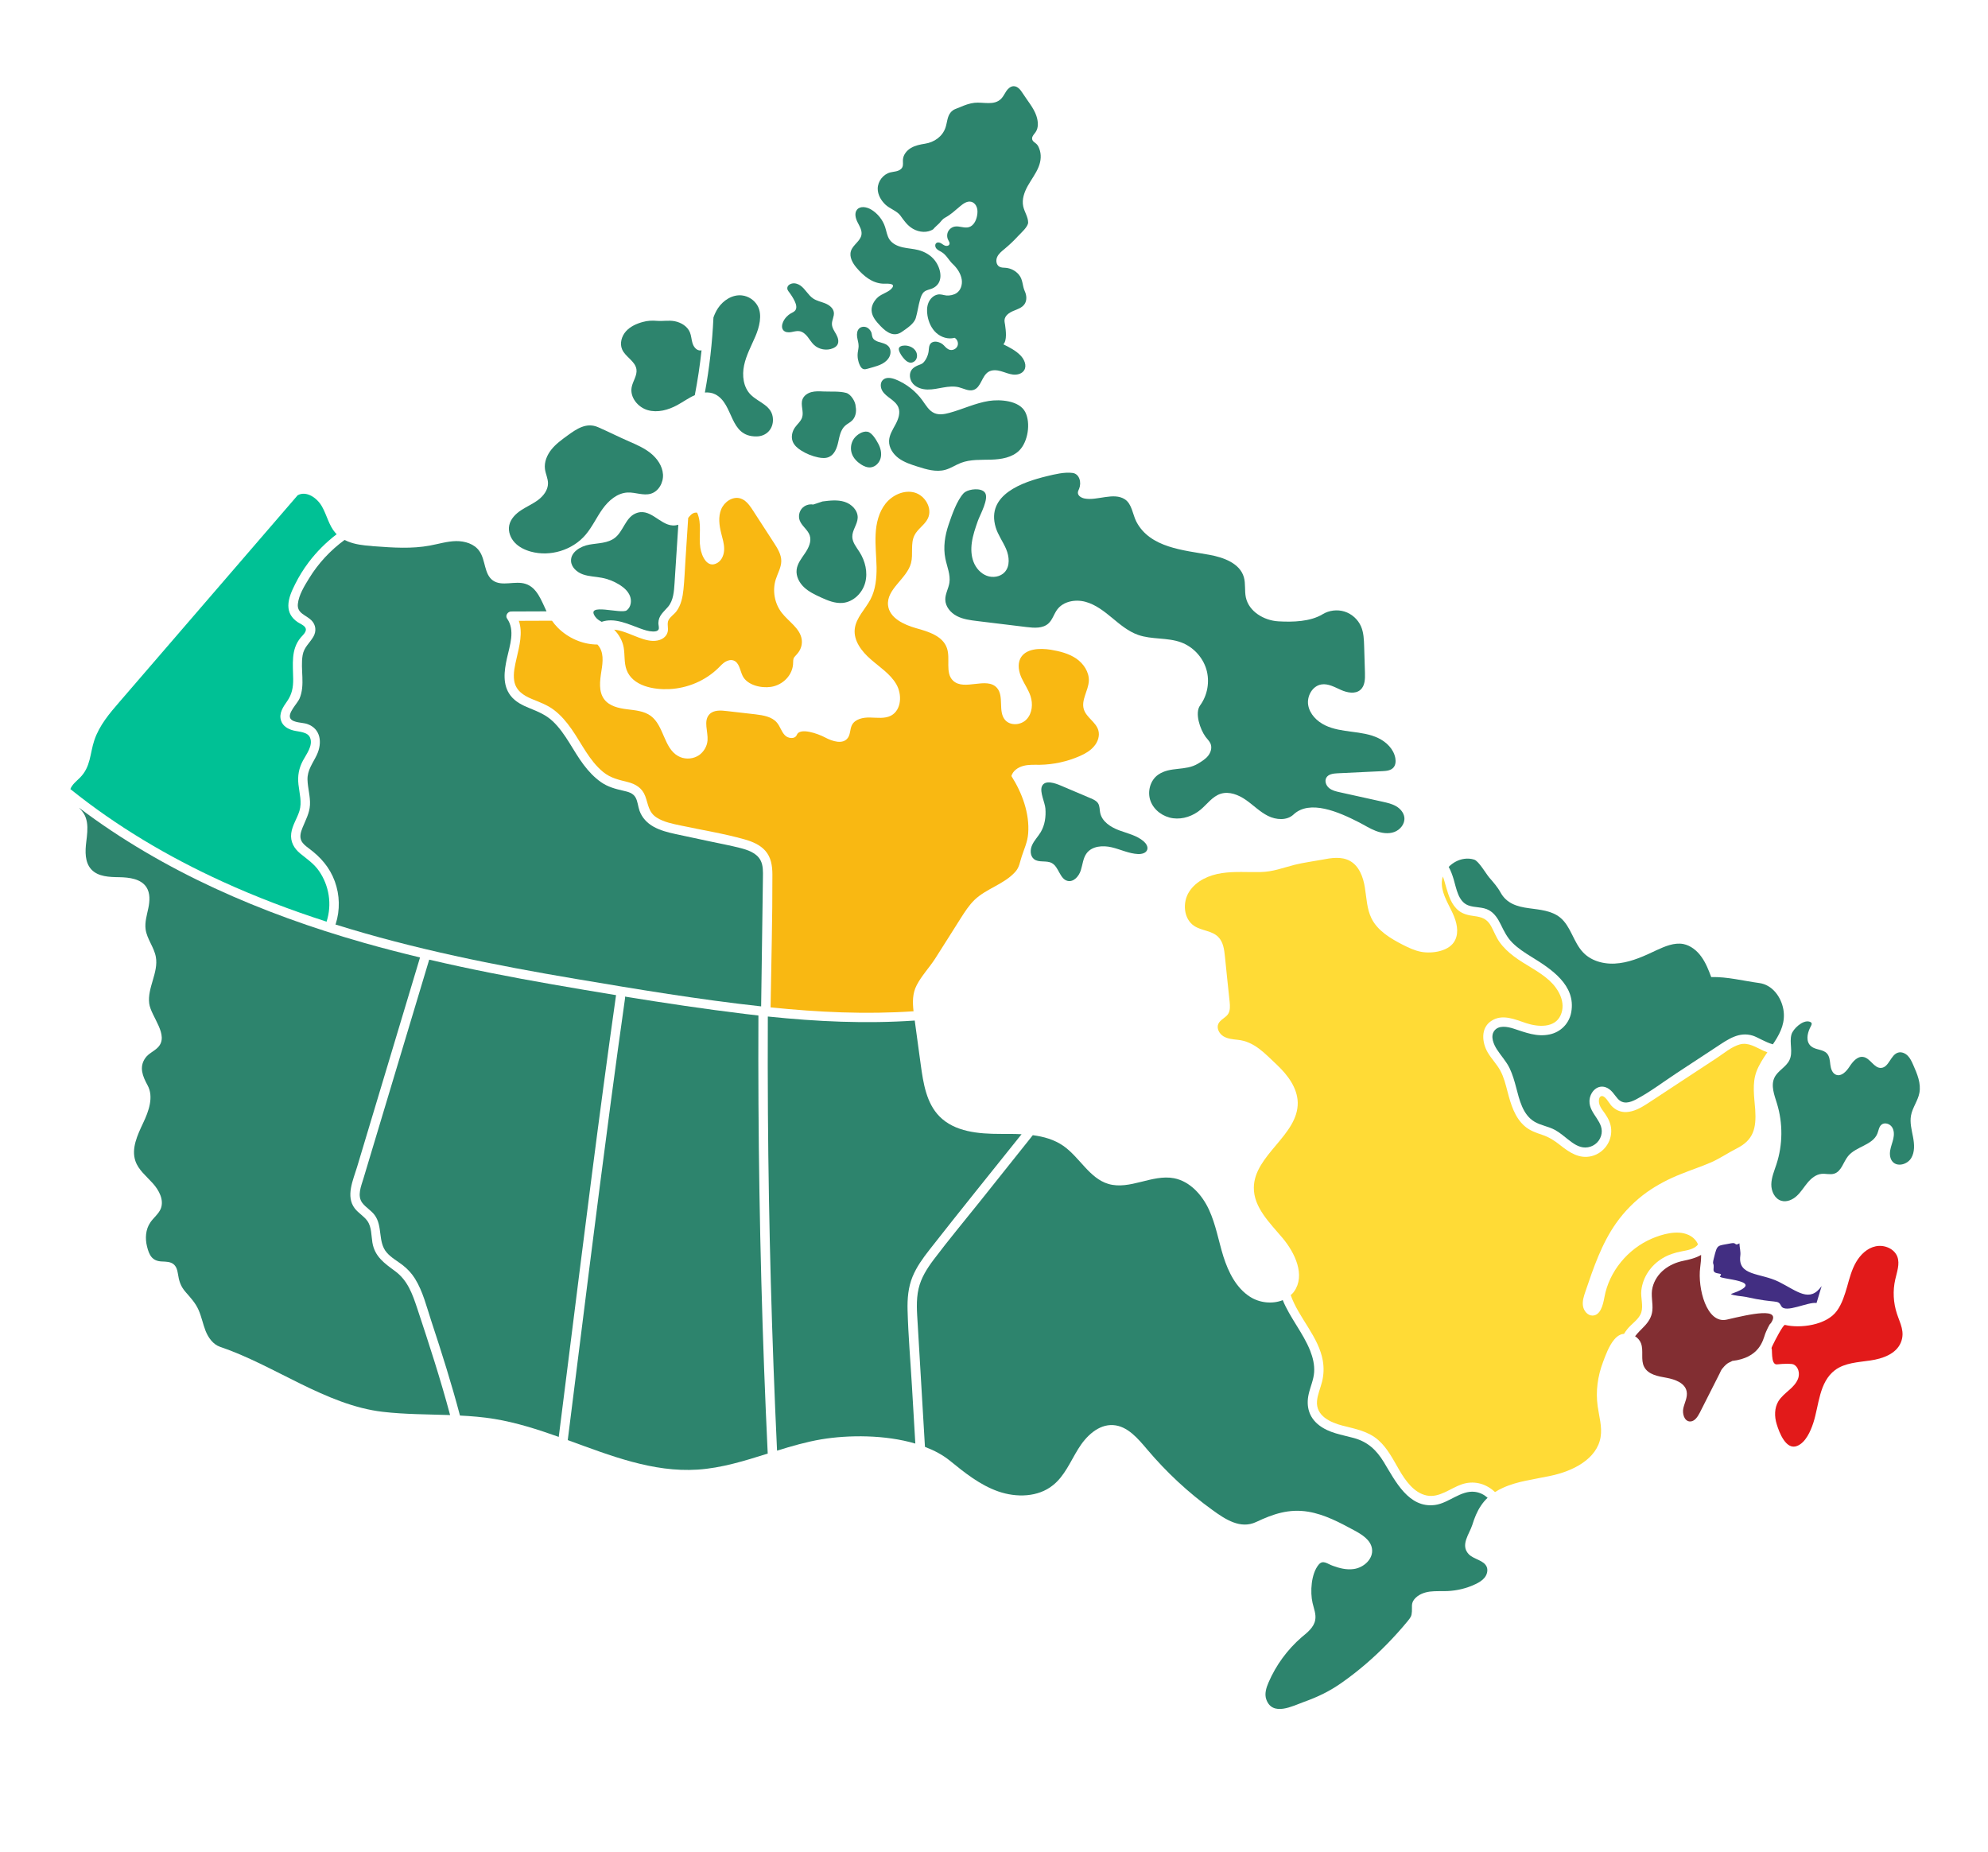 <?xml version="1.0" encoding="utf-8"?>
<!-- Generator: Adobe Illustrator 16.0.4, SVG Export Plug-In . SVG Version: 6.00 Build 0)  -->
<!DOCTYPE svg PUBLIC "-//W3C//DTD SVG 1.1//EN" "http://www.w3.org/Graphics/SVG/1.1/DTD/svg11.dtd">
<svg version="1.1" id="Layer_1" xmlns="http://www.w3.org/2000/svg" xmlns:xlink="http://www.w3.org/1999/xlink" x="0px" y="0px"
	 width="422.184px" height="393.381px" viewBox="0 0 422.184 393.381" enable-background="new 0 0 422.184 393.381"
	 xml:space="preserve">
<g id="BACKGROUND">
</g>
<g id="OBJECTS">
	<g>
		<path fill="#2D846D" d="M112.719,117.142c4.117,1.14,8.833-0.3,11.612-3.542c1.434-1.672,2.347-3.724,3.63-5.514
			c1.283-1.791,3.138-3.4,5.337-3.492c1.641-0.069,3.307,0.714,4.886,0.261c1.693-0.487,2.734-2.375,2.609-4.134
			s-1.212-3.335-2.58-4.447s-3.007-1.828-4.623-2.53c-2.212-0.962-4.374-2.063-6.575-3.023c-2.49-1.085-4.568,0.364-6.549,1.806
			c-1.21,0.879-2.437,1.772-3.37,2.941c-0.935,1.169-1.557,2.665-1.365,4.148c0.132,1.024,0.642,1.989,0.645,3.022
			c0.004,1.411-0.948,2.667-2.075,3.519c-1.126,0.854-2.444,1.413-3.623,2.189c-1.18,0.776-2.269,1.862-2.542,3.249
			c-0.255,1.296,0.271,2.667,1.172,3.631C110.21,116.192,111.447,116.789,112.719,117.142z"/>
		<path fill="#2D846D" d="M169.176,121.006c-0.154,1.375,0.554,2.734,1.556,3.688c1.002,0.953,2.273,1.567,3.529,2.144
			c1.495,0.688,3.087,1.357,4.725,1.198c2.264-0.22,4.166-2.105,4.755-4.303s0.003-4.597-1.219-6.517
			c-0.645-1.012-1.492-2.005-1.521-3.204c-0.035-1.415,1.095-2.643,1.143-4.058c0.053-1.568-1.293-2.909-2.791-3.382
			c-1.497-0.473-3.112-0.279-4.671-0.08l-1.997,0.661c-0.871-0.164-1.817,0.168-2.396,0.84s-0.765,1.658-0.472,2.495
			c0.429,1.223,1.729,1.985,2.139,3.213c0.425,1.272-0.227,2.645-0.978,3.754C170.228,118.57,169.326,119.673,169.176,121.006z"/>
		<path fill="#2D846D" d="M211.455,111.998c0.492,1.641,1.558,3.044,2.222,4.622s0.85,3.578-0.29,4.856
			c-0.924,1.037-2.539,1.289-3.836,0.796c-1.299-0.493-2.292-1.632-2.797-2.926s-0.562-2.73-0.371-4.106
			c0.218-1.579,0.748-3.095,1.274-4.599c0.455-1.302,2.498-4.852,1.468-6.082c-0.819-0.979-3.151-0.734-4.185-0.06
			c-0.117,0.077-0.218,0.159-0.298,0.246c-1.467,1.6-2.488,4.622-3.181,6.65c-0.794,2.322-1.188,4.808-0.696,7.239
			c0.347,1.715,1.123,3.412,0.854,5.141c-0.188,1.211-0.886,2.332-0.871,3.557c0.019,1.496,1.129,2.805,2.455,3.496
			s2.848,0.883,4.333,1.064c3.494,0.425,6.989,0.851,10.484,1.276c1.604,0.195,3.428,0.325,4.624-0.757
			c0.869-0.783,1.169-2.012,1.864-2.952c1.312-1.776,3.882-2.232,6.014-1.652c2.133,0.581,3.93,1.99,5.633,3.398
			c1.704,1.409,3.432,2.878,5.515,3.618c2.931,1.04,6.247,0.518,9.164,1.599c2.527,0.938,4.565,3.107,5.344,5.689
			c0.777,2.583,0.275,5.516-1.316,7.694c-1.177,1.61-0.014,5.074,1.167,6.684c0.359,0.487,0.831,0.907,1.059,1.469
			c0.343,0.847,0.037,1.845-0.534,2.557c-0.572,0.712-1.371,1.196-2.154,1.667c-2.688,1.614-5.856,0.546-8.434,2.334
			c-1.728,1.197-2.362,3.656-1.62,5.623c0.742,1.966,2.695,3.355,4.777,3.635c2.083,0.276,4.232-0.479,5.845-1.828
			c1.395-1.167,2.505-2.804,4.235-3.363c1.831-0.594,3.831,0.215,5.408,1.317c1.577,1.104,2.949,2.518,4.672,3.377
			c1.722,0.86,4.01,1.023,5.411-0.294c3.455-3.248,9.631-0.532,13.853,1.627c1.199,0.613,2.34,1.352,3.597,1.838
			c1.256,0.486,2.681,0.706,3.947,0.247c1.266-0.459,2.294-1.732,2.148-3.072c-0.11-1.019-0.854-1.881-1.739-2.397
			c-0.885-0.519-1.903-0.745-2.904-0.968c-3.018-0.667-6.036-1.334-9.055-2.002c-0.807-0.178-1.645-0.371-2.284-0.894
			c-0.639-0.523-1.002-1.482-0.593-2.198c0.438-0.769,1.473-0.896,2.357-0.939c3.182-0.151,6.363-0.304,9.544-0.455
			c0.85-0.04,1.794-0.125,2.354-0.764c0.472-0.534,0.528-1.324,0.398-2.025c-0.354-1.904-1.896-3.417-3.646-4.246
			s-3.708-1.087-5.629-1.338s-3.879-0.518-5.624-1.358c-1.744-0.842-3.271-2.372-3.599-4.282c-0.326-1.908,0.894-4.102,2.807-4.402
			c1.44-0.229,2.814,0.575,4.148,1.167c1.333,0.592,3.042,0.938,4.138-0.026c0.963-0.849,0.999-2.312,0.959-3.597
			c-0.059-1.887-0.114-3.774-0.172-5.661c-0.045-1.423-0.096-2.886-0.658-4.193c-0.642-1.484-1.946-2.668-3.486-3.16
			c-1.541-0.49-3.291-0.282-4.672,0.559c-2.621,1.594-6.346,1.688-9.409,1.509c-3.062-0.18-6.253-2.079-6.896-5.08
			c-0.304-1.416-0.022-2.922-0.428-4.312c-0.855-2.935-4.282-4.181-7.29-4.73c-5.447-0.998-12.607-1.454-15.529-7.029
			c-0.781-1.49-0.934-3.771-2.443-4.761c-2.391-1.563-5.896,0.34-8.532-0.167c-0.681-0.131-1.459-0.55-1.451-1.243
			c0.003-0.303,0.161-0.578,0.275-0.857c0.525-1.298,0.077-3.131-1.392-3.334c-1.701-0.235-3.827,0.287-5.473,0.688
			C217.192,102.37,209.361,105.035,211.455,111.998z"/>
		<path fill="#2D846D" d="M187.472,80.711c-0.579,0.585-0.517,1.583-0.097,2.29c0.421,0.707,1.115,1.197,1.772,1.691
			c0.658,0.495,1.323,1.046,1.633,1.808c0.48,1.174-0.002,2.512-0.6,3.63c-0.596,1.119-1.331,2.24-1.373,3.509
			c-0.048,1.461,0.868,2.817,2.047,3.682c1.18,0.864,2.6,1.321,3.991,1.765c1.909,0.608,3.949,1.222,5.882,0.694
			c1.179-0.322,2.207-1.043,3.349-1.481c2.016-0.772,4.245-0.619,6.403-0.684c2.158-0.063,4.481-0.437,6.001-1.969
			c1.823-1.835,2.442-5.778,1.257-8.124c-1.255-2.485-5.377-2.743-7.726-2.375c-2.899,0.455-5.584,1.775-8.417,2.539
			c-1.027,0.276-2.149,0.474-3.13,0.063c-1.162-0.484-1.826-1.679-2.562-2.7c-1.423-1.973-3.408-3.533-5.661-4.449
			C189.333,80.23,188.163,80.013,187.472,80.711z"/>
		<path fill="#2D846D" d="M172.297,83.275c-0.813,0.222-1.587,0.753-1.881,1.543c-0.446,1.201,0.317,2.583-0.065,3.805
			c-0.265,0.849-1.021,1.433-1.531,2.159c-0.604,0.86-0.855,2.012-0.472,2.99c0.324,0.825,1.042,1.429,1.792,1.903
			c1.104,0.699,2.335,1.196,3.615,1.461c0.771,0.158,1.602,0.227,2.317-0.1c1.163-0.528,1.657-1.896,1.937-3.143
			c0.278-1.247,0.513-2.613,1.458-3.474c0.454-0.413,1.036-0.668,1.477-1.096c0.766-0.744,0.983-1.925,0.77-2.971
			c0-1.007-0.996-2.64-2.014-2.913c-1.506-0.406-3.34-0.226-4.89-0.304C173.968,83.095,173.11,83.054,172.297,83.275z"/>
		<path fill="#2D846D" d="M181.372,93.12c-0.679,0.937-0.85,2.217-0.44,3.297c0.352,0.93,1.086,1.672,1.92,2.211
			c0.604,0.391,1.308,0.694,2.023,0.629c1.037-0.095,1.889-0.983,2.145-1.991c0.256-1.01-0.002-2.094-0.493-3.012
			c-0.42-0.789-1.309-2.352-2.268-2.562C183.225,91.463,181.942,92.332,181.372,93.12z"/>
		<path fill="#2D846D" d="M167.984,70.536c0.589-0.095,1.181-0.298,1.771-0.209c0.714,0.108,1.298,0.627,1.748,1.193
			c0.45,0.565,0.814,1.203,1.337,1.702c1.051,1.005,2.715,1.309,4.054,0.739c0.367-0.155,0.721-0.383,0.928-0.723
			c0.412-0.673,0.137-1.553-0.247-2.243c-0.385-0.689-0.882-1.372-0.902-2.161c-0.023-0.846,0.517-1.649,0.409-2.489
			c-0.119-0.922-0.977-1.567-1.836-1.917s-1.806-0.522-2.573-1.042c-0.536-0.363-0.953-0.874-1.361-1.377
			c-0.407-0.504-0.822-1.016-1.354-1.383c-0.534-0.366-1.215-0.573-1.838-0.399c-0.827,0.229-1.203,0.934-0.707,1.592
			c0.535,0.709,1.022,1.42,1.395,2.233c0.272,0.597,0.473,1.347,0.076,1.869c-0.224,0.294-0.585,0.439-0.908,0.619
			c-0.744,0.415-1.346,1.076-1.688,1.855c-0.244,0.552-0.337,1.25,0.043,1.718C166.706,70.577,167.394,70.63,167.984,70.536z"/>
		<path fill="#2D846D" d="M187.516,60.244c0.611,0.03,2.722-0.211,1.97,0.869c-0.619,0.892-2.206,1.258-3.021,1.988
			c-0.815,0.728-1.421,1.768-1.367,2.857c0.064,1.313,1.029,2.383,1.938,3.332c1.299,1.355,2.879,2.386,4.586,1.12
			c0.991-0.706,2.484-1.639,2.857-2.872c0.379-1.257,0.536-2.62,0.91-3.899c0.187-0.635,0.4-1.312,0.925-1.712
			c0.447-0.341,1.036-0.414,1.558-0.622c2.638-1.054,2.065-4.145,0.677-5.967c-0.862-1.132-2.164-1.885-3.542-2.238
			c-1.08-0.278-2.207-0.325-3.295-0.571c-1.089-0.246-2.188-0.737-2.812-1.663c-0.524-0.781-0.641-1.756-0.933-2.65
			c-0.504-1.542-1.58-2.888-2.973-3.719c-0.936-0.558-2.299-0.81-2.99,0.03c-0.599,0.727-0.317,1.82,0.105,2.66
			c0.424,0.84,0.979,1.71,0.841,2.641c-0.202,1.373-1.792,2.136-2.229,3.452c-0.417,1.255,0.332,2.592,1.19,3.599
			C183.345,58.56,185.176,60.129,187.516,60.244z"/>
		<path fill="#2D846D" d="M191.208,45.779c0.781,1.084,1.483,2.12,2.674,2.812c1.328,0.772,3.102,0.927,4.363,0.051
			c0-0.134,1.084-1.062,1.234-1.236c0.365-0.425,0.74-0.928,1.246-1.194c1.163-0.612,2.125-1.529,3.145-2.386
			c0.687-0.577,1.526-1.192,2.395-0.969c0.574,0.147,1.008,0.656,1.19,1.219c0.183,0.564,0.146,1.177,0.037,1.759
			c-0.195,1.03-0.744,2.13-1.754,2.412c-0.971,0.271-2.008-0.312-2.998-0.127c-0.596,0.112-1.128,0.517-1.396,1.06
			c-0.268,0.542-0.265,1.211,0.007,1.751c0.151,0.301,0.39,0.622,0.274,0.938c-0.118,0.327-0.558,0.42-0.888,0.313
			c-0.33-0.107-0.598-0.351-0.899-0.52c-0.303-0.169-0.705-0.256-0.983-0.049c-0.351,0.26-0.285,0.833-0.003,1.167
			c0.281,0.333,0.702,0.505,1.078,0.727c1.069,0.631,1.535,1.755,2.405,2.566c0.926,0.864,1.711,2.027,1.905,3.296
			c0.162,1.07-0.198,2.273-1.099,2.874c-0.586,0.391-1.468,0.575-2.168,0.507c-0.651-0.063-1.177-0.339-1.871-0.191
			c-0.891,0.188-1.604,0.917-1.942,1.762c-0.34,0.845-0.344,1.792-0.196,2.689c0.227,1.385,0.828,2.74,1.865,3.685
			c1.038,0.944,2.543,1.421,3.894,1.044c0.585,0.322,0.865,1.104,0.619,1.725c-0.247,0.62-0.989,0.996-1.635,0.827
			c-0.521-0.135-0.891-0.546-1.243-0.926c-0.395-0.424-0.954-0.696-1.531-0.792c-0.45-0.075-0.952,0.017-1.267,0.348
			c-0.415,0.437-0.382,1.113-0.461,1.71c-0.11,0.833-0.557,1.834-1.168,2.429c-0.301,0.29-0.816,0.402-1.188,0.574
			c-0.438,0.201-0.869,0.438-1.178,0.816c-0.71,0.87-0.506,2.251,0.252,3.08c0.759,0.829,1.93,1.171,3.052,1.194
			c1.124,0.021,2.23-0.236,3.337-0.43c1.106-0.192,2.256-0.32,3.345-0.042c1.03,0.265,2.075,0.89,3.089,0.559
			c1.616-0.529,1.726-2.971,3.184-3.849c0.769-0.462,1.746-0.379,2.61-0.139c0.863,0.24,1.693,0.624,2.584,0.725
			c0.891,0.103,1.902-0.155,2.375-0.918c0.615-0.997,0.027-2.32-0.79-3.158c-1.012-1.036-2.334-1.702-3.63-2.35
			c0.812-0.812,0.527-2.958,0.37-4.098c-0.05-0.355-0.151-0.709-0.12-1.067c0.079-0.933,0.99-1.555,1.854-1.918
			s1.834-0.656,2.375-1.42c0.557-0.787,0.482-1.883,0.078-2.757c-0.543-1.175-0.362-2.455-1.27-3.54
			c-0.684-0.815-1.696-1.346-2.757-1.443c-0.471-0.043-0.974-0.011-1.383-0.248c-0.673-0.391-0.778-1.373-0.45-2.076
			c0.33-0.705,0.971-1.204,1.569-1.7c1.007-0.834,1.957-1.737,2.841-2.7c0.602-0.652,2.174-2.003,2.156-2.925
			c-0.021-1.192-0.791-2.237-1.043-3.402c-0.324-1.5,0.236-3.053,0.987-4.391c0.751-1.337,1.705-2.569,2.277-3.992
			c0.51-1.263,0.635-2.637,0.126-3.917c-0.153-0.391-0.302-0.708-0.617-0.99c-0.372-0.332-0.877-0.545-0.889-1.124
			c-0.01-0.526,0.45-0.923,0.748-1.358c0.675-0.986,0.537-2.319,0.16-3.453c-0.56-1.688-1.921-3.249-2.876-4.755
			c-0.465-0.733-1.083-1.554-1.951-1.541c-0.646,0.009-1.188,0.502-1.555,1.036c-0.365,0.535-0.628,1.146-1.079,1.612
			c-1.492,1.542-3.83,0.667-5.688,0.877c-1.065,0.12-2.075,0.499-3.054,0.923c-0.794,0.346-1.416,0.427-2,1.123
			c-0.728,0.869-0.731,2.114-1.086,3.191c-0.631,1.923-2.399,3.144-4.341,3.448c-1.036,0.162-2.089,0.372-2.993,0.901
			c-0.904,0.53-1.645,1.441-1.713,2.487c-0.036,0.543,0.104,1.124-0.133,1.614c-0.21,0.434-0.673,0.691-1.139,0.82
			c-0.465,0.128-0.952,0.156-1.419,0.278c-1.51,0.396-2.66,1.884-2.665,3.446c-0.003,1.284,0.693,2.489,1.619,3.379
			C188.94,44.328,190.494,44.791,191.208,45.779z"/>
		<path fill="#2D846D" d="M187.315,72.818c-0.512-0.148-1.046-0.266-1.492-0.561c-0.563-0.372-0.604-0.801-0.707-1.398
			c-0.094-0.54-0.525-1.075-1.013-1.312c-0.519-0.252-1.194-0.196-1.62,0.195c-0.479,0.443-0.551,1.179-0.457,1.825
			c0.095,0.646,0.32,1.277,0.314,1.93c-0.004,0.466-0.125,0.922-0.182,1.384c-0.111,0.931,0.053,1.892,0.468,2.731
			c0.161,0.326,0.387,0.657,0.733,0.766c0.29,0.092,0.602,0.009,0.894-0.074c0.318-0.092,0.638-0.182,0.958-0.271
			c0.732-0.208,1.475-0.419,2.146-0.784c0.67-0.363,1.274-0.9,1.576-1.602c0.292-0.676,0.257-1.526-0.227-2.081
			C188.355,73.164,187.828,72.966,187.315,72.818z"/>
		<path fill="#2D846D" d="M193.388,77.02c0.471,0.014,0.926-0.273,1.16-0.684c0.234-0.408,0.258-0.92,0.112-1.368
			c-0.33-1.005-1.446-1.594-2.503-1.591c-0.589,0.001-1.439,0.193-1.265,0.937c0.168,0.714,0.695,1.438,1.186,1.967
			C192.428,76.658,192.873,77.004,193.388,77.02z"/>
		<path fill="#2D846D" d="M219.594,182.454c1.025,0.802,2.612,0.215,3.761,0.826c1.537,0.817,1.685,3.412,3.381,3.797
			c1.271,0.288,2.377-0.977,2.782-2.215s0.477-2.633,1.262-3.672c1.162-1.536,3.436-1.692,5.311-1.249
			c1.874,0.441,3.658,1.342,5.582,1.429c0.773,0.036,1.711-0.182,1.958-0.917c0.218-0.649-0.242-1.333-0.76-1.783
			c-1.444-1.256-3.411-1.666-5.205-2.335c-1.793-0.669-3.648-1.858-4.026-3.735c-0.135-0.665-0.077-1.396-0.431-1.976
			c-0.336-0.55-0.969-0.834-1.563-1.087c-2.128-0.903-4.256-1.808-6.385-2.711c-1.055-0.448-3.418-1.358-4.015,0.22
			c-0.451,1.192,0.657,3.38,0.761,4.649c0.14,1.729-0.108,3.535-0.997,5.026c-0.56,0.938-1.356,1.73-1.813,2.724
			C218.738,180.437,218.734,181.781,219.594,182.454z"/>
		<path fill="#00C195" d="M69.365,195.737c0.005-0.023,0-0.043,0.007-0.066c1.155-3.61,0.53-7.583-1.624-10.702
			c-1.069-1.548-2.515-2.509-3.946-3.673c-1.358-1.104-2.185-2.552-1.953-4.341c0.221-1.694,1.241-3.118,1.738-4.727
			c0.571-1.853,0.002-3.76-0.205-5.624c-0.203-1.833,0.084-3.448,0.952-5.077c0.729-1.37,2.185-3.184,1.519-4.854
			c-0.515-1.293-2.431-1.248-3.566-1.549c-1.122-0.298-2.194-0.89-2.59-2.054c-0.534-1.579,0.436-2.94,1.295-4.176
			c1.016-1.461,1.286-2.92,1.27-4.679c-0.029-3.08-0.53-6.25,1.589-8.803c0.494-0.596,1.503-1.379,0.946-2.191
			c-0.354-0.516-1.151-0.795-1.652-1.145c-1.199-0.833-1.91-1.962-1.908-3.454c0.005-1.607,0.734-3.147,1.435-4.558
			c0.804-1.622,1.761-3.166,2.849-4.614c1.714-2.281,3.729-4.278,5.98-6.005c-0.084-0.085-0.175-0.162-0.256-0.253
			c-1.398-1.581-1.826-3.794-2.866-5.621c-1.041-1.856-3.315-3.407-5.162-2.396c-12.619,14.647-25.247,29.266-37.866,43.914
			c-2.122,2.448-4.253,4.968-5.313,8.1c-0.971,2.877-0.735,5.65-3.07,7.978c-0.747,0.746-1.679,1.457-2.024,2.412
			c9.837,7.911,20.772,14.381,32.247,19.623C54.415,190.504,61.828,193.306,69.365,195.737z"/>
		<path fill="#2D846D" d="M65.661,122.789c-0.983,1.603-2.223,3.572-2.408,5.485c-0.193,1.99,1.69,2.302,2.854,3.436
			c0.992,0.968,1.128,2.352,0.428,3.536c-0.816,1.377-1.977,2.21-2.264,3.888c-0.524,3.074,0.601,6.271-0.674,9.247
			c-0.429,1.002-2.665,3.155-1.889,4.255c0.613,0.87,2.568,0.794,3.494,1.104c2.958,0.993,3.271,4.052,2.071,6.592
			c-0.833,1.765-2.022,3.192-1.969,5.248c0.047,1.794,0.619,3.549,0.524,5.354c-0.096,1.794-0.944,3.247-1.596,4.877
			c-0.34,0.851-0.655,1.838-0.239,2.723c0.324,0.69,0.999,1.187,1.594,1.628c2.518,1.872,4.426,4.027,5.518,7.019
			c1.055,2.889,1.131,6.098,0.194,9.024c-0.016,0.051-0.049,0.08-0.07,0.125c16.663,5.226,33.904,8.67,51.099,11.567
			c13.052,2.199,26.15,4.386,39.313,5.826c0.069-5.005,0.14-10.009,0.209-15.013c0.038-2.722,0.076-5.443,0.113-8.167
			c0.02-1.401,0.044-2.805,0.058-4.207c0.014-1.197,0.07-2.509-0.495-3.606c-0.834-1.623-2.772-2.246-4.422-2.665
			c-2.144-0.545-4.331-0.947-6.493-1.409c-2.399-0.514-4.802-1.018-7.199-1.54c-1.596-0.347-3.217-0.758-4.647-1.566
			c-1.361-0.768-2.423-1.895-2.954-3.377c-0.33-0.92-0.366-1.995-0.863-2.848c-0.534-0.915-1.551-1.166-2.517-1.385
			c-1.739-0.395-3.338-0.812-4.821-1.854c-1.425-1.002-2.601-2.271-3.648-3.652c-2.271-2.997-3.784-6.592-6.528-9.219
			c-1.453-1.391-3.168-2.084-4.999-2.828c-1.508-0.613-2.982-1.336-4.001-2.65c-1.779-2.297-1.357-5.282-0.778-7.926
			c0.593-2.7,1.795-5.95,0.031-8.447c-0.45-0.638,0.156-1.502,0.863-1.505c2.504-0.01,5.01-0.021,7.514-0.029
			c-1.121-2.352-2.026-5.049-4.436-5.828c-2.254-0.745-5.009,0.632-6.947-0.724c-1.896-1.347-1.53-4.325-2.866-6.223
			c-1.062-1.562-3.091-2.163-4.968-2.143c-1.887,0.041-3.693,0.603-5.549,0.949c-3.856,0.714-7.824,0.449-11.752,0.153
			c-0.244-0.021-0.469-0.021-0.725-0.071c-1.693-0.112-3.438-0.336-4.958-0.959c-0.236-0.094-0.466-0.2-0.689-0.314
			C70.176,116.862,67.607,119.614,65.661,122.789z"/>
		<path fill="#2D846D" d="M311.774,192.258c1.445,0.562,3.07,0.266,4.461,1.055c1.175,0.666,1.893,1.819,2.469,3.001
			c0.7,1.436,1.345,2.771,2.497,3.917c1.19,1.184,2.61,2.096,4.032,2.974c4.191,2.587,9.478,6.009,8.448,11.751
			c-0.429,2.396-2.216,4.222-4.601,4.726c-2.718,0.572-5.097-0.406-7.627-1.227c-1.285-0.415-3.21-0.816-4.146,0.497
			c-0.836,1.176-0.097,2.847,0.573,3.895c0.888,1.389,2.03,2.568,2.74,4.074c0.606,1.291,0.998,2.653,1.359,4.029
			c0.69,2.619,1.396,5.808,3.928,7.286c1.34,0.782,2.94,0.979,4.307,1.724c1.013,0.554,1.892,1.322,2.796,2.031
			c1.058,0.83,2.258,1.721,3.667,1.706c1.521-0.015,2.885-1.013,3.332-2.466c0.906-2.954-2.538-4.578-2.461-7.414
			c0.053-1.943,1.81-3.782,3.804-2.758c0.981,0.505,1.496,1.487,2.206,2.28c1.132,1.264,2.591,0.825,3.937,0.112
			c2.975-1.577,5.741-3.701,8.555-5.549l8.579-5.637c2.339-1.538,4.687-3.238,7.617-2.321c0.973,0.305,2.693,1.413,4.247,1.835
			c0.051-0.074,0.103-0.148,0.15-0.223c0.082-0.122,0.164-0.245,0.245-0.367c1.326-2.051,2.295-4.192,1.836-6.835
			c-0.479-2.632-2.325-5.212-5.121-5.59c-3.366-0.449-6.772-1.356-10.2-1.266c-0.561-1.51-1.152-3.02-2.082-4.305
			c-0.938-1.316-2.273-2.397-3.835-2.714c-1.938-0.356-3.876,0.479-5.682,1.307c-2.531,1.203-5.1,2.396-7.855,2.754
			c-2.773,0.389-5.813-0.245-7.73-2.255c-2.082-2.162-2.603-5.568-4.917-7.446c-1.836-1.469-4.295-1.643-6.59-1.959
			c-2.57-0.336-4.765-1.02-6.049-3.346c-0.652-1.192-1.51-2.142-2.396-3.172c-0.714-0.837-2.204-3.458-3.172-3.795
			c-0.685-0.225-1.398-0.275-2.103-0.184c-1.255,0.167-2.449,0.804-3.338,1.719c0.455,0.819,0.782,1.731,1.055,2.637
			C309.277,188.637,309.669,191.44,311.774,192.258z"/>
		<path fill="#2D846D" d="M83.938,269.974c-2.289-1.691-4.355-3.094-4.856-6.103c-0.25-1.494-0.146-3.281-1.059-4.568
			c-0.733-1.037-1.914-1.67-2.688-2.682c-1.972-2.575-0.329-6.043,0.486-8.758c4.461-14.844,8.921-29.688,13.381-44.531
			c-4.055-0.974-8.094-2.015-12.104-3.158c-21.496-6.129-42.438-15.112-60.315-28.634c0.365,0.385,0.717,0.779,0.987,1.205
			c0.368,0.571,0.572,1.203,0.686,1.866c0.224,1.337,0.029,2.785-0.134,4.152c-0.255,2.04-0.326,4.364,1.072,5.875
			c1.448,1.562,3.846,1.622,5.967,1.652c2.122,0.04,4.57,0.348,5.733,2.121c0.827,1.285,0.714,2.948,0.409,4.438
			c-0.308,1.488-0.786,2.999-0.582,4.509c0.286,2.07,1.805,3.805,2.173,5.865c0.602,3.305-1.836,6.56-1.408,9.885
			c0.367,2.795,4.345,6.763,1.847,9.323c-0.837,0.866-1.979,1.255-2.693,2.285c-1.347,1.938-0.531,3.876,0.49,5.753
			c1.355,2.459,0.274,5.498-0.949,8.049c-1.193,2.55-2.54,5.396-1.622,8.059c0.653,1.897,2.326,3.203,3.663,4.692
			c1.346,1.489,2.458,3.56,1.713,5.437c-0.479,1.133-1.54,1.897-2.213,2.907c-1.021,1.489-1.123,3.387-0.704,5.091
			c0.458,1.847,1.082,3.102,3.121,3.192c0.888,0.041,1.846,0.03,2.53,0.592c0.551,0.459,0.785,1.184,0.888,1.887
			c0.265,1.673,0.551,2.744,1.682,4.04c1.031,1.173,2.092,2.326,2.725,3.774c0.633,1.438,0.929,2.999,1.488,4.438
			c0.593,1.47,1.582,2.866,3.052,3.387c11.547,3.887,22.492,12.415,34.581,13.812c4.735,0.552,9.53,0.524,14.3,0.691
			c-2.044-7.654-4.501-15.189-6.997-22.708C87.586,274.807,86.576,271.922,83.938,269.974z"/>
		<path fill="#F9B812" d="M217.338,162.648c1.122-0.296,2.294-0.226,3.468-0.226c2.917-0.051,5.825-0.684,8.508-1.855
			c1.132-0.51,2.234-1.122,3.02-2.071c0.815-0.928,1.265-2.254,0.908-3.427c-0.521-1.745-2.529-2.685-3.07-4.428
			c-0.612-1.958,0.948-3.947,1.061-6.02c0.091-1.896-1.123-3.703-2.704-4.784c-1.581-1.061-3.499-1.541-5.375-1.855
			c-2.387-0.377-5.386-0.267-6.478,1.877c-0.622,1.285-0.306,2.846,0.276,4.131c0.611,1.306,1.447,2.479,1.896,3.835
			c0.54,1.644,0.377,3.632-0.815,4.917c-1.174,1.285-3.5,1.469-4.621,0.112c-1.511-1.826-0.112-5.009-1.713-6.794
			c-2.193-2.407-6.928,0.745-9.304-1.511c-1.733-1.672-0.51-4.65-1.305-6.926c-0.878-2.57-3.948-3.499-6.57-4.224
			c-2.591-0.744-5.61-2.143-5.926-4.825c-0.388-3.479,3.968-5.621,4.875-8.977c0.51-1.938-0.163-4.132,0.735-5.917
			c0.683-1.377,2.192-2.213,2.846-3.581c1.02-2.122-0.562-4.835-2.795-5.488c-2.234-0.633-4.713,0.5-6.181,2.326
			c-1.448,1.826-2.011,4.191-2.122,6.539c-0.112,2.326,0.151,4.651,0.204,6.978c0.02,2.347-0.204,4.733-1.286,6.814
			c-1.112,2.122-3.07,3.896-3.347,6.294c-0.286,2.499,1.47,4.784,3.388,6.447c1.896,1.673,4.13,3.069,5.417,5.264
			c1.284,2.183,1.132,5.498-1.103,6.702c-1.336,0.692-2.917,0.428-4.427,0.406c-1.489-0.05-3.245,0.308-3.896,1.644
			c-0.407,0.856-0.296,1.896-0.837,2.662c-1.02,1.47-3.273,0.766-4.835-0.071c-1.551-0.826-5.386-2.183-6.018-0.54
			c-0.388,0.948-1.898,0.796-2.571,0.021c-0.704-0.745-0.969-1.826-1.631-2.612c-1.061-1.285-2.908-1.58-4.581-1.784
			c-2.03-0.225-4.04-0.47-6.07-0.694c-1.305-0.162-2.835-0.255-3.723,0.715c-1.286,1.407-0.245,3.61-0.377,5.509
			c-0.092,1.244-0.796,2.438-1.826,3.162c-0.143,0.062-0.255,0.152-0.387,0.225c-1.265,0.653-2.846,0.633-4.062-0.071
			c-3.019-1.714-2.979-6.427-5.772-8.507c-1.45-1.062-3.316-1.193-5.102-1.419c-1.784-0.224-3.703-0.673-4.783-2.101
			c-1.245-1.644-0.929-3.948-0.612-5.979c0.337-2.05,0.571-4.151-0.836-5.662c-3.162,0-6.273-1.387-8.487-3.642
			c-0.432-0.438-0.815-0.918-1.171-1.418c-2.346,0.009-4.692,0.019-7.038,0.027c0.88,2.497,0.121,5.342-0.46,7.882
			c-0.357,1.566-0.782,3.253-0.517,4.869c0.337,2.056,1.963,3.109,3.763,3.854c1.627,0.674,3.251,1.241,4.67,2.319
			c1.473,1.117,2.657,2.524,3.716,4.031c2.173,3.086,3.763,6.71,6.74,9.149c1.584,1.299,3.301,1.649,5.229,2.137
			c1.686,0.427,3.06,1.277,3.695,2.965c0.678,1.8,0.684,3.469,2.472,4.595c1.546,0.974,3.418,1.312,5.177,1.688
			c4.479,0.958,9.089,1.686,13.496,2.935c1.596,0.452,3.233,1.133,4.357,2.398c1.242,1.4,1.504,3.223,1.511,5.028
			c0.028,9.409-0.243,18.829-0.386,28.238c10.075,1.038,20.253,1.52,30.359,0.831c-0.213-1.909-0.247-3.8,0.679-5.556
			c1.041-2.01,2.684-3.724,3.907-5.62c1.846-2.866,3.631-5.754,5.458-8.619c0.877-1.367,1.754-2.744,2.927-3.877
			c2.53-2.417,6.294-3.314,8.65-5.957c0.878-0.989,0.938-2.011,1.347-3.224c0.541-1.674,1.245-3.11,1.377-4.896
			c0.337-4.243-1.286-8.641-3.56-12.21C215.103,163.688,216.206,162.944,217.338,162.648z"/>
		<path fill="#2D846D" d="M192.737,278.226c-0.063-2.414,0.127-4.836,1.055-7.089c0.861-2.095,2.185-3.921,3.57-5.693
			c6.454-8.247,13.049-16.389,19.585-24.571c-1.505-0.075-3.023-0.065-4.506-0.065c-4.63,0-9.701-0.43-12.934-3.725
			c-2.775-2.824-3.427-7.019-3.968-10.944c-0.093-0.674-0.184-1.336-0.275-2.011c-0.245-1.795-0.49-3.601-0.735-5.405
			c-0.095-0.665-0.182-1.326-0.271-1.988c-10.373,0.713-20.798,0.227-31.155-0.854c-0.014,0.009-0.026,0.019-0.042,0.024
			c-0.03,6.836-0.023,13.672,0.022,20.507c0.165,23.898,0.824,47.791,1.936,71.663c3.095-0.96,6.204-1.86,9.384-2.4
			c5.845-0.974,13.588-0.989,19.983,0.896c-0.241-4.077-0.481-8.153-0.722-12.229C193.348,288.975,192.88,283.597,192.737,278.226z"
			/>
		<path fill="#2D846D" d="M130.816,211.419c0.005-0.03,0.022-0.049,0.028-0.078c-4.526-0.742-9.048-1.505-13.561-2.293
			c-8.753-1.526-17.481-3.224-26.134-5.249c-2.461,8.192-4.923,16.386-7.385,24.577c-2.196,7.31-4.393,14.617-6.588,21.928
			c-0.483,1.607-1.378,3.654-0.224,5.166c0.739,0.968,1.858,1.571,2.597,2.554c1.769,2.354,0.655,5.729,2.562,7.956
			c0.943,1.103,2.272,1.818,3.408,2.699c1.039,0.804,1.91,1.745,2.607,2.862c1.683,2.693,2.47,5.985,3.456,8.973
			c2.193,6.65,4.312,13.328,6.099,20.103c2.453,0.125,4.896,0.323,7.315,0.722c4.643,0.764,9.172,2.214,13.664,3.812
			c0.681-5.404,1.36-10.81,2.042-16.214C123.96,263.082,127.155,237.219,130.816,211.419z"/>
		<path fill="#2D846D" d="M314.51,319.75c0.393-0.589,0.848-1.146,1.409-1.671c-0.742-0.657-1.628-1.123-2.71-1.257
			c-2.982-0.369-5.539,2.39-8.434,2.783c-5.625,0.768-8.469-5.105-10.882-9.073c-1.583-2.601-3.419-4.336-6.408-5.151
			c-2.564-0.698-5.238-1.049-7.396-2.735c-2.117-1.654-2.749-4.006-2.17-6.584c0.35-1.56,1.056-3.044,1.16-4.654
			c0.104-1.573-0.27-3.115-0.846-4.57c-1.479-3.736-4.316-7.021-5.819-10.733c-2.182,0.887-4.926,0.598-6.958-0.715
			c-2.929-1.866-4.581-5.213-5.642-8.527c-1.03-3.295-1.602-6.784-3.061-9.945c-1.448-3.143-4.039-6.05-7.446-6.702
			c-4.631-0.878-9.384,2.551-13.924,1.214c-4.039-1.193-6.109-5.683-9.588-8.1c-1.922-1.323-4.144-1.951-6.464-2.25
			c-3.733,4.684-7.467,9.364-11.2,14.047c-3.285,4.117-6.679,8.171-9.847,12.379c-1.401,1.862-2.674,3.856-3.206,6.152
			c-0.579,2.494-0.333,5.11-0.184,7.639c0.512,8.656,1.022,17.312,1.534,25.97c1.972,0.753,3.774,1.708,5.272,2.92
			c3.151,2.57,6.427,5.192,10.281,6.539c3.867,1.355,8.487,1.244,11.649-1.326c2.458-1.959,3.692-5.029,5.346-7.691
			c1.643-2.692,4.284-5.264,7.426-5.06c3.04,0.184,5.254,2.846,7.242,5.192c4.061,4.804,8.702,9.14,13.803,12.812
			c2.824,2.062,6.008,4.131,9.322,2.571c3.612-1.715,6.988-2.856,11.059-2.185c3.469,0.582,6.651,2.275,9.741,3.948
			c1.675,0.897,3.521,2.05,3.796,3.906c0.336,2.163-1.767,4.061-3.929,4.325c-1.488,0.204-2.958-0.174-4.335-0.673
			c-1.245-0.43-2.122-1.356-3.05-0.275c-1.622,1.948-1.846,5.824-1.305,8.15c0.274,1.192,0.795,2.417,0.56,3.631
			c-0.285,1.561-1.663,2.643-2.887,3.651c-3.02,2.621-5.438,5.916-7.019,9.59c-0.489,1.132-0.896,2.417-0.489,3.59
			c1.306,3.724,5.641,1.397,7.967,0.562c3.019-1.081,5.549-2.295,8.211-4.191c3.428-2.418,6.611-5.173,9.538-8.171
			c1.49-1.53,2.938-3.133,4.295-4.784c0.694-0.857,0.857-1.081,0.918-2.071c0.072-0.999-0.204-1.692,0.521-2.601
			c0.795-0.97,2.05-1.46,3.295-1.622c1.244-0.153,2.509-0.062,3.743-0.112c2.051-0.092,4.091-0.581,5.938-1.469
			c0.725-0.337,1.438-0.766,1.938-1.377c0.5-0.622,0.745-1.489,0.479-2.234c-0.592-1.51-2.754-1.602-3.866-2.774
			c-1.806-1.938,0.163-4.264,0.775-6.182C313.132,322.341,313.673,320.984,314.51,319.75z"/>
		<path fill="#2D846D" d="M161.062,215.662c-0.964-0.107-1.927-0.221-2.889-0.338c-8.5-1.032-16.983-2.304-25.445-3.677
			c0.015,0.098,0.033,0.193,0.018,0.304c-1.037,7.308-2.037,14.621-3.01,21.938c-3.185,23.966-6.149,47.96-9.164,71.946
			c9.082,3.299,18.061,6.884,27.584,6.265c5.101-0.335,9.987-1.867,14.883-3.407c-0.283-6.018-0.543-12.034-0.767-18.054
			C161.349,265.658,160.951,240.659,161.062,215.662z"/>
		<path fill="#2D846D" d="M407.61,232.12c0.396-2.032-0.467-4.076-1.308-5.969c-0.307-0.688-0.622-1.394-1.148-1.931
			c-0.526-0.539-1.315-0.888-2.042-0.687c-1.614,0.447-1.939,3.134-3.611,3.254c-1.522,0.11-2.297-2.08-3.806-2.324
			c-1.265-0.203-2.251,1.024-2.952,2.096c-0.654,0.996-1.712,2.119-2.823,1.691c-0.804-0.309-1.109-1.273-1.216-2.127
			c-0.107-0.852-0.15-1.793-0.738-2.42c-0.845-0.899-2.394-0.706-3.34-1.498c-1.164-0.976-0.831-2.63-0.285-3.825
			c0.297-0.65,0.775-1.16-0.078-1.416c-1.403-0.419-3.479,1.538-3.814,2.72c-0.509,1.789,0.402,3.727-0.44,5.468
			c-0.706,1.46-2.436,2.208-3.156,3.66c-0.846,1.704-0.051,3.714,0.509,5.533c1.287,4.179,1.249,8.756-0.106,12.912
			c-0.456,1.398-1.063,2.786-1.089,4.258c-0.025,1.471,0.73,3.09,2.144,3.497c1.153,0.333,2.397-0.233,3.277-1.05
			c0.88-0.815,1.504-1.864,2.271-2.785c0.77-0.923,1.77-1.758,2.962-1.882c0.906-0.095,1.852,0.229,2.718-0.051
			c1.526-0.493,1.907-2.443,2.911-3.696c1.679-2.09,5.259-2.333,6.247-4.823c0.259-0.653,0.326-1.444,0.874-1.886
			c0.667-0.534,1.746-0.196,2.221,0.515c0.476,0.711,0.469,1.644,0.284,2.479c-0.184,0.834-0.522,1.632-0.664,2.476
			c-0.141,0.843-0.049,1.788,0.527,2.42c1.038,1.139,3.106,0.554,3.917-0.758s0.694-2.981,0.409-4.496
			c-0.285-1.516-0.712-3.059-0.432-4.573C406.141,235.224,407.284,233.793,407.61,232.12z"/>
		<path fill="#2D846D" d="M143.253,123.826c0.139-2.031,0.262-4.062,0.394-6.094c0.136-2.096,0.271-4.193,0.406-6.29
			c-0.382,0.104-0.775,0.172-1.171,0.149c-2.866-0.132-4.885-3.999-8.048-2.488c-2.021,0.969-2.479,3.723-4.233,5.1
			c-1.49,1.185-3.57,1.122-5.448,1.459c-1.876,0.336-3.978,1.591-3.885,3.489c0.071,1.346,1.275,2.396,2.539,2.836
			c1.275,0.449,2.653,0.458,3.969,0.714c1.335,0.245,2.61,0.755,3.765,1.469c0.948,0.593,1.836,1.367,2.244,2.408
			c0.407,1.04,0.203,2.376-0.693,3.04c-1.184,0.867-8.864-1.724-6.682,1.356c0.152,0.225,0.356,0.407,0.57,0.592
			c0.24,0.183,0.513,0.341,0.795,0.491c2.703-0.942,5.568,0.462,8.187,1.413c0.848,0.307,1.756,0.619,2.667,0.639
			c0.398,0.009,1.003-0.009,1.229-0.431c0.164-0.307-0.044-0.996-0.04-1.341c0.021-1.624,1.099-2.339,2.057-3.475
			C143.032,127.488,143.137,125.537,143.253,123.826z"/>
		<path fill="#F9B812" d="M159.591,107.931c-0.612-0.897-1.336-1.765-2.356-2.081c-1.642-0.5-3.428,0.724-4.08,2.314
			c-0.652,1.592-0.419,3.397,0,5.061c0.275,1.102,0.633,2.203,0.633,3.346c0,1.132-0.429,2.346-1.397,2.948
			c-2.204,1.346-3.408-1.49-3.662-3.172c-0.397-2.458,0.389-5.111-0.683-7.468c-0.062-0.01-0.113-0.021-0.174-0.021
			c-0.418-0.03-0.827,0.184-1.133,0.469c-0.222,0.203-0.406,0.437-0.591,0.669c-0.192,2.984-0.386,5.969-0.579,8.954
			c-0.134,2.071-0.208,4.157-0.422,6.221c-0.169,1.619-0.489,3.266-1.464,4.609c-0.477,0.659-1.315,1.172-1.696,1.883
			c-0.407,0.765,0.02,1.723-0.199,2.545c-0.376,1.416-1.825,1.938-3.158,1.899c-2.597-0.072-5.493-2.149-8.203-2.384
			c1.014,1.031,1.761,2.329,2.021,3.768c0.275,1.571,0.062,3.233,0.602,4.733c1.275,3.499,5.804,4.273,9.059,4.122
			c3.888-0.175,7.712-1.785,10.487-4.529c0.438-0.438,0.867-0.918,1.396-1.245c0.53-0.336,1.203-0.51,1.785-0.306
			c1.226,0.438,1.356,2.07,1.918,3.244c0.97,2.01,3.958,2.673,6.009,2.365c2.561-0.377,4.732-2.54,4.732-5.202
			c0-1.244,0.336-1.091,1.071-2.07c0.612-0.795,0.908-1.847,0.745-2.847c-0.377-2.356-2.774-3.733-4.233-5.62
			c-1.54-1.979-2.03-4.733-1.265-7.12c0.409-1.285,1.152-2.51,1.163-3.855c0.011-1.397-0.775-2.663-1.53-3.836
			c-1.5-2.305-2.988-4.61-4.478-6.906C159.806,108.257,159.703,108.094,159.591,107.931z"/>
		<path fill="#2D846D" d="M135.16,78.437c0.188,1.316-0.779,2.509-1.021,3.816c-0.395,2.136,1.34,4.251,3.427,4.848
			c2.088,0.596,4.353-0.03,6.259-1.068c1.256-0.684,2.42-1.541,3.729-2.113c0.609-3.154,1.089-6.33,1.431-9.522
			c-0.149,0.03-0.303,0.041-0.458,0.018c-0.76-0.115-1.266-0.862-1.48-1.601c-0.215-0.737-0.242-1.528-0.534-2.239
			c-0.526-1.275-1.849-2.081-3.201-2.354c-1.252-0.253-2.478,0.015-3.728-0.081c-1.125-0.086-1.985-0.067-3.112,0.243
			c-1.326,0.367-2.638,0.961-3.552,1.989c-0.914,1.029-1.349,2.564-0.801,3.828C132.817,75.82,134.909,76.689,135.16,78.437z"/>
		<path fill="#2D846D" d="M151.911,83.752c4.009,2.061,2.864,9.023,8.776,8.932c2.067-0.032,3.528-1.567,3.461-3.644
			c-0.095-2.939-3.021-3.493-4.755-5.254c-1.547-1.572-1.83-4.042-1.375-6.2c0.455-2.157,1.532-4.125,2.401-6.152
			c0.809-1.887,1.535-4.53,0.489-6.454c-0.671-1.231-1.968-2.1-3.362-2.246c-2.004-0.212-3.955,1.032-5.069,2.711
			c-0.41,0.617-0.722,1.284-0.966,1.979c-0.244,5.349-0.848,10.672-1.817,15.934C150.464,83.299,151.228,83.402,151.911,83.752z"/>
		<path fill="#FFDB36" d="M348.561,278.694c0.449-1.475-0.171-3.144,0.001-4.663c0.323-2.852,2.065-5.346,4.503-6.819
			c1.251-0.756,2.622-1.188,4.049-1.462c1.12-0.214,2.823-0.471,3.482-1.493c-0.354-0.809-0.975-1.506-1.999-1.998
			c-0.021,0-0.051,0-0.071-0.021c-2.295-1.062-5.569-0.133-7.763,0.816c-5.069,2.183-9.048,6.967-10.037,12.424
			c-0.296,1.673-0.856,3.907-2.55,3.907c-1.041,0-1.847-1.021-2.009-2.051c-0.153-1.041,0.183-2.062,0.52-3.051
			c1.714-5.05,3.458-10.181,6.52-14.524c1.785-2.53,3.999-4.744,6.497-6.55c2.265-1.603,4.743-2.887,7.313-3.896
			c2.122-0.867,4.305-1.562,6.407-2.488c1.896-0.837,3.57-2.01,5.396-2.928c3.54-1.785,4.192-4.244,3.928-8.263
			c-0.205-2.703-0.684-5.529,0.265-8.079c0.547-1.45,1.417-2.781,2.317-4.085c-0.281-0.093-0.556-0.197-0.814-0.314
			c-1.612-0.726-3.196-1.856-5.042-1.354c-1.74,0.475-3.377,1.891-4.855,2.861c-3.336,2.192-6.673,4.386-10.009,6.576
			c-1.634,1.073-3.258,2.165-4.901,3.221c-1.287,0.827-2.739,1.628-4.302,1.704c-1.292,0.062-2.407-0.459-3.261-1.411
			c-0.44-0.491-1.306-2.199-2.09-1.961c-0.671,0.206-0.537,1.373-0.368,1.845c0.25,0.696,0.763,1.287,1.176,1.89
			c0.699,1.013,1.218,2.076,1.298,3.322c0.165,2.604-1.591,5.02-4.118,5.665c-2.632,0.674-4.76-0.771-6.726-2.332
			c-1.192-0.948-2.329-1.683-3.788-2.173c-1.354-0.455-2.646-0.897-3.74-1.851c-2.117-1.84-2.943-4.655-3.628-7.268
			c-0.404-1.54-0.783-3.115-1.548-4.524c-0.752-1.39-1.894-2.513-2.684-3.878c-1.203-2.079-1.527-5.124,0.724-6.646
			c2.382-1.613,5.073-0.338,7.478,0.452c2.416,0.794,6.036,1.109,7.295-1.696c1.207-2.687-0.438-5.585-2.4-7.372
			c-2.247-2.046-5.094-3.285-7.507-5.109c-1.157-0.874-2.211-1.851-3.057-3.036c-0.753-1.055-1.185-2.261-1.802-3.389
			c-0.842-1.536-1.901-1.927-3.598-2.152c-1.191-0.158-2.323-0.387-3.285-1.146c-1.554-1.229-2.152-3.204-2.682-5.032
			c-0.208-0.72-0.406-1.496-0.681-2.229c-0.102,0.314-0.176,0.642-0.206,0.979c-0.185,2.184,1.02,4.213,1.99,6.202
			c0.877,1.733,1.601,3.814,1.08,5.642c-0.07,0.225-0.133,0.448-0.255,0.673c-1.122,2.397-4.845,2.938-7.19,2.511
			c-1.377-0.256-2.662-0.857-3.907-1.49c-2.642-1.356-5.365-2.979-6.671-5.62c-1-2.03-1.041-4.354-1.408-6.569
			c-0.355-2.233-1.234-4.601-3.223-5.66c-1.754-0.949-3.907-0.612-5.886-0.226c-1.897,0.357-3.929,0.612-5.805,1.081
			c-2.5,0.633-4.58,1.489-7.243,1.54c-2.724,0.062-5.478-0.184-8.182,0.225c-2.733,0.398-5.467,1.622-6.956,3.929
			c-1.49,2.295-1.214,5.813,1.081,7.304c1.561,1.02,3.754,0.989,5.059,2.306c1.082,1.062,1.286,2.662,1.439,4.151
			c0.316,3.203,0.663,6.406,1,9.609c0.091,0.896,0.152,1.896-0.337,2.642c-0.551,0.806-1.653,1.173-2.062,2.07
			c-0.428,0.948,0.204,2.102,1.082,2.643c0.888,0.54,1.969,0.632,3.01,0.744c3.61,0.356,5.845,2.979,8.385,5.346
			c2.265,2.143,4.314,4.876,4.386,7.987c0.113,6.926-9.251,11.129-9.323,18.055c-0.041,4.193,3.365,7.468,6.069,10.67
			c2.704,3.203,4.917,7.968,2.479,11.396c-0.111,0.163-0.233,0.315-0.387,0.459c-0.099,0.113-0.223,0.198-0.333,0.301
			c1.672,4.799,5.969,8.855,6.829,13.984c0.245,1.459,0.193,2.904-0.153,4.344c-0.335,1.392-0.968,2.744-1.088,4.182
			c-0.261,3.16,2.88,4.562,5.452,5.223c2.711,0.694,5.422,1.163,7.589,3.08c1.941,1.717,3.123,4.103,4.406,6.307
			c1.3,2.232,3.118,4.872,5.831,5.438c2.701,0.562,5.047-1.555,7.469-2.371c2.435-0.82,4.869-0.254,6.8,1.413
			c0.089,0.075,0.163,0.162,0.247,0.24c0.518-0.333,1.059-0.624,1.62-0.877c3.091-1.448,6.784-1.847,10.19-2.581
			c4.672-0.969,9.834-3.52,10.62-8.212c0.366-2.183-0.316-4.376-0.623-6.59c-0.438-3.132,0-6.354,1.122-9.312
			c0.5-1.325,1.254-3.499,2.417-4.846c0.388-0.459,0.825-0.826,1.326-1.021c0.093-0.052,0.203-0.093,0.315-0.112
			c0.139-0.035,0.28-0.049,0.421-0.062c0.207-0.337,0.431-0.667,0.683-0.981C346.503,281.099,348.111,280.171,348.561,278.694z"/>
		<path fill="#822E32" d="M376.015,281.079c2.551-3.61-4.405-1.977-9.292-0.837c-4.292,1.001-6.232-6.682-5.662-11.058
			c0.117-0.882,0.211-1.797,0.196-2.681c-1.104,0.663-2.522,0.998-3.763,1.251c-3.036,0.618-5.776,2.537-6.557,5.674
			c-0.41,1.649,0.138,3.265-0.036,4.923c-0.142,1.355-0.834,2.416-1.768,3.373c-0.672,0.688-1.329,1.326-1.896,2.054
			c0.562,0.361,1.021,0.873,1.255,1.493c0.601,1.602-0.112,3.52,0.673,5.009c0.855,1.652,2.958,2.009,4.764,2.325
			c1.805,0.337,3.927,1.102,4.263,2.907c0.226,1.203-0.428,2.347-0.704,3.52c-0.264,1.173,0.185,2.774,1.379,2.846
			c0.989,0.041,1.642-0.969,2.101-1.846c1.397-2.775,2.816-5.55,4.213-8.324c0.174-0.341,0.304-0.716,0.543-1.014
			c1.242-1.545,1.688-1.307,2.117-1.67c5.857-0.665,6.56-4.438,7.022-5.745C374.982,282.942,375.843,280.991,376.015,281.079"/>
	</g>
	<path fill="#E21A1A" d="M376.163,286.315c0.345-0.299-0.26,3.592,1.211,3.436c1.535-0.163,3.114-0.193,3.541,0.026
		c0.989,0.479,1.307,1.805,0.989,2.846c-0.337,1.04-1.132,1.877-1.969,2.591c-0.807,0.726-1.684,1.429-2.255,2.348
		c-0.877,1.447-0.877,3.294-0.357,4.927c0.521,1.733,1.979,5.549,4.336,4.58c1.826-0.745,2.856-3.162,3.428-4.896
		c1.216-3.724,1.193-8.619,4.602-11.2c2.102-1.57,4.896-1.663,7.508-2.051c2.601-0.377,5.467-1.377,6.478-3.814
		c0.929-2.274-0.152-4.029-0.837-6.131c-0.765-2.325-0.896-4.855-0.355-7.242c0.355-1.603,1.02-3.295,0.447-4.855
		c-0.651-1.713-2.773-2.591-4.601-2.203c-1.806,0.377-3.243,1.775-4.172,3.377c-0.929,1.603-1.396,3.428-1.896,5.212
		c-0.521,1.766-1.062,3.57-2.143,5.08c-2.212,3.132-7.92,3.803-11.049,3.023c-0.369-0.093-2.072,3.169-2.646,4.39
		c-0.172,0.364-0.242,0.546-0.146,0.402"/>
	<path fill="#422E82" d="M386.857,273.117c-2.551,3.611-5.14,1.091-9.088-0.897c-3.947-1.958-8.757-1.183-8.186-5.559
		c0.115-0.882-0.171-1.735-0.188-2.618c-1.104,0.663-0.51-0.26-1.751-0.007c-3.036,0.618-2.907,0.06-3.687,3.194
		c-0.41,1.649,0.109,0.653-0.062,2.312c-0.142,1.356,2.309,0.536,1.374,1.493c-0.672,0.689,10.773,0.817,2.29,3.786
		c0.562,0.361,2.502,0.451,3.149,0.596c6.765,1.515,6.776,0.448,7.562,1.938c0.855,1.651,5.693-0.948,7.499-0.632"/>
</g>
</svg>
